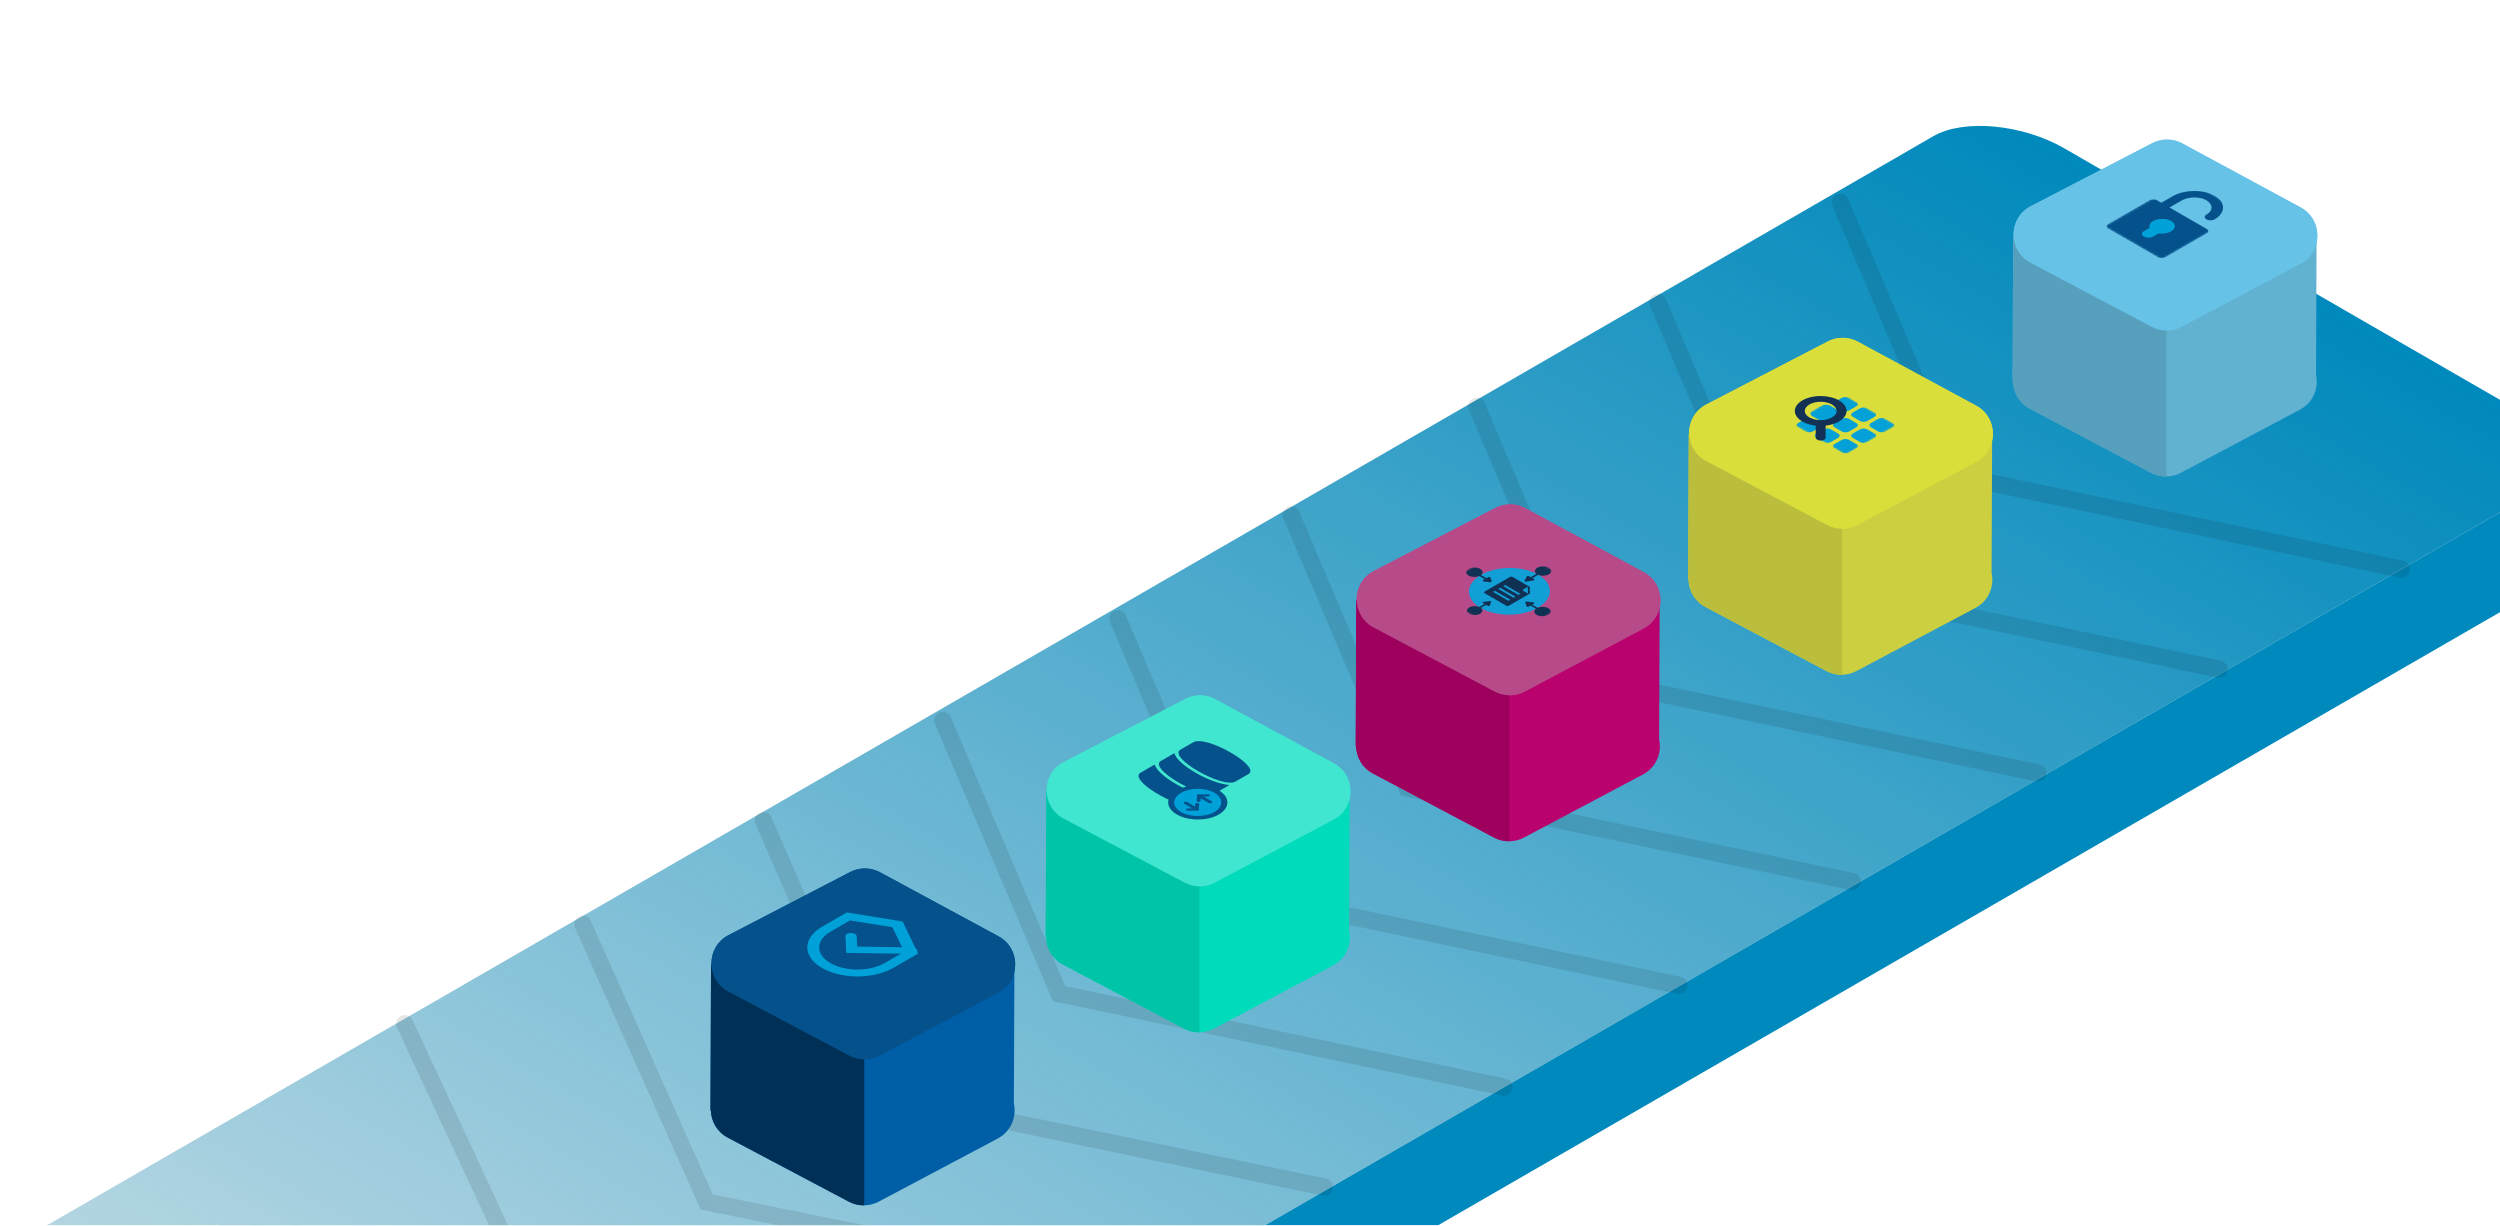 <svg width="1126" height="552" viewBox="0 0 1126 552" fill="none" xmlns="http://www.w3.org/2000/svg">
<mask id="mask0_1167_7744" style="mask-type:alpha" maskUnits="userSpaceOnUse" x="0" y="0" width="1306" height="552">
<path d="M0 0H1306V552H0V0Z" fill="#D9D9D9"/>
</mask>
<g mask="url(#mask0_1167_7744)">
<g filter="url(#filter0_d_1167_7744)">
<path d="M870.969 101.223C884.623 93.34 911.043 95.812 929.98 106.746L1135.71 225.525C1154.65 236.458 1158.93 251.712 1145.28 259.595L37.033 899.441C23.379 907.324 -3.041 904.851 -21.978 893.918L-227.71 775.139C-246.648 764.205 -250.93 748.951 -237.276 741.068L870.969 101.223Z" fill="#0089BC"/>
</g>
<path d="M1105.46 206.066H1152.97V248.035H1105.46V206.066Z" fill="#0089BC"/>
<path d="M870.29 61.625C883.936 53.747 910.35 56.223 929.287 67.156L1135.02 185.936C1153.96 196.869 1158.25 212.119 1144.6 219.998L37.018 859.46C23.372 867.338 -3.041 864.862 -21.978 853.929L-227.71 735.149C-246.648 724.216 -250.937 708.966 -237.291 701.087L870.29 61.625Z" fill="#EEEEEE"/>
<path d="M870.817 61.321C884.469 53.439 910.888 55.912 929.825 66.846L1135.56 185.625C1154.49 196.559 1158.78 211.811 1145.13 219.694L37.029 859.454C23.377 867.336 -3.042 864.862 -21.979 853.929L-227.711 735.149C-246.648 724.216 -250.932 708.963 -237.28 701.081L870.817 61.321Z" fill="url(#paint0_linear_1167_7744)"/>
<path fill-rule="evenodd" clip-rule="evenodd" d="M180.662 457.595C182.607 456.69 184.916 457.533 185.821 459.477L243.819 584.086L435.731 622.415C437.834 622.835 439.198 624.88 438.778 626.983C438.358 629.086 436.313 630.45 434.21 630.03L238.439 590.931L178.78 462.754C177.876 460.81 178.718 458.5 180.662 457.595Z" fill="black" fill-opacity="0.1"/>
<path fill-rule="evenodd" clip-rule="evenodd" d="M260.942 412.759C262.901 411.885 265.197 412.765 266.07 414.723L321.056 537.971L515.968 577.607C518.069 578.034 519.426 580.084 518.999 582.186C518.572 584.288 516.522 585.645 514.42 585.217L315.592 544.785L258.978 417.887C258.104 415.929 258.984 413.633 260.942 412.759Z" fill="black" fill-opacity="0.1"/>
<path fill-rule="evenodd" clip-rule="evenodd" d="M342.282 365.994C344.248 365.136 346.537 366.034 347.395 368L400.682 490.067L597.294 530.858C599.394 531.294 600.743 533.349 600.308 535.449C599.872 537.549 597.816 538.898 595.717 538.462L395.171 496.855L340.277 371.107C339.419 369.141 340.317 366.852 342.282 365.994Z" fill="black" fill-opacity="0.1"/>
<path fill-rule="evenodd" clip-rule="evenodd" d="M423.161 320.936C425.135 320.097 427.415 321.017 428.254 322.991L479.766 444.141L678.149 485.817C680.247 486.258 681.591 488.316 681.151 490.415C680.71 492.514 678.651 493.858 676.552 493.417L474.205 450.908L421.107 326.029C420.268 324.056 421.188 321.776 423.161 320.936Z" fill="black" fill-opacity="0.1"/>
<path fill-rule="evenodd" clip-rule="evenodd" d="M501.987 275.117C503.961 274.277 506.241 275.197 507.08 277.171L558.592 398.321L756.975 439.997C759.073 440.438 760.417 442.497 759.977 444.595C759.536 446.694 757.477 448.038 755.378 447.597L553.031 405.089L499.933 280.209C499.094 278.236 500.014 275.956 501.987 275.117Z" fill="black" fill-opacity="0.1"/>
<path fill-rule="evenodd" clip-rule="evenodd" d="M580.036 228.365C582.01 227.526 584.29 228.445 585.129 230.419L636.641 351.569L835.023 393.245C837.122 393.686 838.466 395.745 838.025 397.844C837.584 399.942 835.525 401.286 833.427 400.845L631.079 358.337L577.982 233.458C577.143 231.484 578.062 229.204 580.036 228.365Z" fill="black" fill-opacity="0.1"/>
<path fill-rule="evenodd" clip-rule="evenodd" d="M663.599 179.438C665.573 178.599 667.853 179.519 668.692 181.492L720.204 302.643L918.587 344.319C920.685 344.76 922.029 346.818 921.588 348.917C921.147 351.016 919.089 352.36 916.99 351.919L714.642 309.41L661.545 184.531C660.706 182.558 661.626 180.278 663.599 179.438Z" fill="black" fill-opacity="0.1"/>
<path fill-rule="evenodd" clip-rule="evenodd" d="M745.221 132.687C747.195 131.847 749.475 132.767 750.314 134.741L801.826 255.891L1000.21 297.567C1002.31 298.008 1003.65 300.067 1003.21 302.165C1002.77 304.264 1000.71 305.608 998.612 305.167L796.264 262.658L743.167 137.779C742.328 135.806 743.247 133.526 745.221 132.687Z" fill="black" fill-opacity="0.1"/>
<path fill-rule="evenodd" clip-rule="evenodd" d="M827.386 87.643C829.359 86.804 831.639 87.724 832.479 89.697L883.991 210.848L1082.37 252.524C1084.47 252.965 1085.82 255.023 1085.37 257.122C1084.93 259.221 1082.88 260.565 1080.78 260.124L878.429 217.615L825.332 92.736C824.493 90.763 825.412 88.482 827.386 87.643Z" fill="black" fill-opacity="0.1"/>
<g filter="url(#filter1_d_1167_7744)">
<path fill-rule="evenodd" clip-rule="evenodd" d="M906.74 102.101L1043.38 102.646L1043.14 164.702C1044.43 170.633 1041.99 177.269 1035.83 180.537L982.268 208.939C978.058 211.172 973.015 211.174 968.803 208.945L914.306 180.113C909.353 177.492 906.806 172.706 906.656 167.855L906.478 167.854L906.74 102.101Z" fill="#61B1D1"/>
<path d="M1036.09 114.783C1046.24 109.402 1046.29 94.884 1036.19 89.422L982.859 60.594C978.667 58.328 973.624 58.285 969.394 60.48L914.669 88.878C904.371 94.222 904.312 108.933 914.568 114.359L969.065 143.192C973.277 145.42 978.32 145.418 982.53 143.185L1036.09 114.783Z" fill="#67C2E8"/>
<path fill-rule="evenodd" clip-rule="evenodd" d="M975.747 102.376L906.741 102.102L906.479 167.855L906.657 167.855C906.807 172.706 909.354 177.492 914.307 180.113L968.804 208.946C970.974 210.094 973.364 210.65 975.747 210.614L975.747 102.376Z" fill="#569FBD"/>
<path d="M1036.09 114.783C1046.24 109.402 1046.3 94.884 1036.19 89.422L982.86 60.594C978.668 58.328 973.625 58.286 969.396 60.481L914.671 88.878C904.372 94.222 904.314 108.933 914.569 114.359L969.066 143.192C973.278 145.421 978.321 145.418 982.531 143.186L1036.09 114.783Z" fill="#67C2E8"/>
</g>
<mask id="mask1_1167_7744" style="mask-type:luminance" maskUnits="userSpaceOnUse" x="947" y="80" width="64" height="37">
<path fill-rule="evenodd" clip-rule="evenodd" d="M984.509 80.676L1010.39 95.616L973.591 116.86L947.714 101.919L984.509 80.676Z" fill="white"/>
</mask>
<g mask="url(#mask1_1167_7744)">
<path fill-rule="evenodd" clip-rule="evenodd" d="M972.244 104.837L969.855 106.216C968.754 106.851 967.278 106.85 966.169 106.209C965.058 105.568 965.058 104.717 966.158 104.081L968.547 102.702C968.171 101.637 968.536 100.574 969.822 99.832C972.211 98.453 976.083 98.778 977.936 100.483C978.859 101.442 978.867 102.72 977.953 103.675C976.665 104.843 974.271 105.158 972.244 104.837ZM993.793 103.063L977.157 93.458L982.485 90.382C985.242 88.79 989.479 88.478 992.616 89.653C996.681 91.364 997.251 94.663 993.76 96.679C992.657 97.315 992.846 98.273 993.771 98.807C994.695 99.34 996.354 99.45 997.457 98.813C1002.79 95.737 1002.57 90.522 996.477 87.639C991.118 85.182 983.382 85.595 978.605 88.353L973.46 91.324L971.611 90.256C970.687 89.723 969.028 89.614 967.926 90.25L949.551 100.859C948.632 101.389 948.638 102.453 949.562 102.987L971.743 115.793C972.852 116.433 974.51 116.33 975.429 115.799L993.804 105.191C994.906 104.554 994.902 103.703 993.793 103.063Z" fill="#04518C"/>
</g>
<path fill-rule="evenodd" clip-rule="evenodd" d="M977.845 104.197C975.591 105.498 971.963 105.514 969.744 104.233C967.523 102.95 967.551 100.857 969.805 99.555C972.057 98.255 975.683 98.239 977.904 99.521C980.123 100.802 980.097 102.897 977.845 104.197Z" fill="#00A1D9"/>
<path fill-rule="evenodd" clip-rule="evenodd" d="M965.785 106.614L965.495 106.447C964.43 105.832 964.444 104.819 965.521 104.197L969.042 102.164C970.12 101.541 971.873 101.534 972.939 102.149L973.228 102.317C974.292 102.931 974.279 103.943 973.201 104.565L969.68 106.598C968.603 107.22 966.848 107.228 965.785 106.614Z" fill="#00A1D9"/>
<g filter="url(#filter2_d_1167_7744)">
<path fill-rule="evenodd" clip-rule="evenodd" d="M471.247 352.449L607.89 352.993L607.643 415.049C608.938 420.981 606.496 427.617 600.335 430.884L546.775 459.286C542.565 461.519 537.522 461.521 533.31 459.293L478.813 430.46C473.86 427.84 471.313 423.053 471.163 418.203L470.985 418.202L471.247 352.449Z" fill="#00DBBB"/>
<path d="M600.596 365.13C610.744 359.749 610.802 345.231 600.697 339.77L547.366 310.941C543.173 308.675 538.131 308.633 533.901 310.828L479.176 339.225C468.878 344.569 468.819 359.28 479.075 364.706L533.572 393.539C537.784 395.768 542.827 395.765 547.037 393.533L600.596 365.13Z" fill="#40E6CF"/>
<path fill-rule="evenodd" clip-rule="evenodd" d="M540.254 352.724L471.248 352.449L470.986 418.202L471.164 418.203C471.313 423.054 473.861 427.84 478.814 430.46L533.311 459.293C535.48 460.441 537.871 460.997 540.254 460.961V352.724Z" fill="#00C4A7"/>
<path d="M600.598 365.131C610.745 359.75 610.803 345.232 600.699 339.77L547.367 310.942C543.175 308.676 538.132 308.633 533.902 310.828L479.177 339.226C468.879 344.57 468.82 359.281 479.076 364.707L533.573 393.539C537.785 395.768 542.828 395.766 547.038 393.533L600.598 365.131Z" fill="#40E6CF"/>
</g>
<g filter="url(#filter3_d_1167_7744)">
<path fill-rule="evenodd" clip-rule="evenodd" d="M610.876 266.397L747.519 266.942L747.272 328.998C748.566 334.929 746.125 341.565 739.963 344.832L686.404 373.235C682.194 375.467 677.151 375.47 672.939 373.241L618.442 344.408C613.489 341.788 610.941 337.002 610.792 332.151L610.614 332.15L610.876 266.397Z" fill="#BA026E"/>
<path d="M740.225 279.079C750.373 273.698 750.431 259.18 740.326 253.718L686.995 224.89C682.802 222.624 677.76 222.581 673.53 224.776L618.805 253.174C608.507 258.518 608.448 273.229 618.703 278.655L673.2 307.488C677.413 309.716 682.455 309.714 686.666 307.481L740.225 279.079Z" fill="#B74A89"/>
<path fill-rule="evenodd" clip-rule="evenodd" d="M679.885 266.672L610.877 266.398L610.615 332.151L610.793 332.151C610.942 337.002 613.49 341.788 618.443 344.409L672.94 373.242C675.11 374.39 677.501 374.946 679.885 374.91V266.672Z" fill="#9E005D"/>
<path d="M740.227 279.079C750.375 273.698 750.433 259.18 740.328 253.719L686.997 224.89C682.804 222.624 677.762 222.582 673.532 224.777L618.807 253.174C608.509 258.518 608.45 273.229 618.706 278.655L673.203 307.488C677.415 309.717 682.458 309.714 686.668 307.482L740.227 279.079Z" fill="#B74A89"/>
</g>
<path fill-rule="evenodd" clip-rule="evenodd" d="M513.687 348.032L519.473 344.691C519.695 344.563 519.918 344.486 520.141 344.408C520.858 347.392 526.477 351.664 532.718 354.754C533.208 354.574 533.742 354.42 534.321 354.292C526.609 350.559 519.384 344.742 522.856 342.738L528.642 339.397C528.731 339.346 528.82 339.295 528.998 339.243C529.985 344.233 545.099 352.959 553.787 353.555L553.475 353.735L549.247 356.176C554.107 359.188 554.025 363.92 548.906 366.875C543.743 369.856 535.279 369.852 530.062 366.841C526.897 365.013 525.646 362.492 526.311 360.152C518.198 356.444 510.037 350.139 513.687 348.032Z" fill="#04518C"/>
<path fill-rule="evenodd" clip-rule="evenodd" d="M536.296 365.143L532.997 363.238L536.202 361.388L532.992 359.535L536.241 357.659L539.451 359.512L542.656 357.662L545.955 359.567L542.75 361.417L545.916 363.244L542.666 365.12L539.501 363.293L536.296 365.143Z" fill="black"/>
<path fill-rule="evenodd" clip-rule="evenodd" d="M546.939 365.739C542.8 368.129 536.118 368.126 531.971 365.732C527.825 363.338 527.819 359.48 531.959 357.09C536.098 354.7 542.825 354.678 546.971 357.072C551.118 359.466 551.079 363.349 546.939 365.739Z" fill="#00A1D9"/>
<path fill-rule="evenodd" clip-rule="evenodd" d="M556.504 351.986C550.628 355.378 525.795 341.041 531.67 337.649L537.457 334.308C543.332 330.916 568.166 345.253 562.29 348.646L556.504 351.986Z" fill="#04518C"/>
<path fill-rule="evenodd" clip-rule="evenodd" d="M539.417 357.994C539.781 357.784 540.348 357.771 540.683 357.965L545.749 360.889C546.084 361.083 546.062 361.41 545.698 361.62C545.335 361.83 544.768 361.843 544.432 361.649L539.367 358.725C539.031 358.531 539.054 358.204 539.417 357.994Z" fill="#04518C"/>
<path fill-rule="evenodd" clip-rule="evenodd" d="M539.162 357.844L544.102 357.731C544.596 357.719 544.981 357.941 544.961 358.227C544.942 358.512 544.525 358.753 544.031 358.764L540.88 358.837L540.755 360.656C540.735 360.941 540.318 361.181 539.824 361.193C539.33 361.204 538.945 360.982 538.965 360.697L539.162 357.844Z" fill="#04518C"/>
<path fill-rule="evenodd" clip-rule="evenodd" d="M538.417 364.903L533.352 361.978C533.016 361.784 533.039 361.457 533.402 361.247C533.766 361.038 534.333 361.025 534.668 361.218L539.734 364.143C540.069 364.337 540.047 364.664 539.683 364.874C539.32 365.083 538.753 365.096 538.417 364.903Z" fill="#04518C"/>
<path fill-rule="evenodd" clip-rule="evenodd" d="M539.939 365.023L534.999 365.137C534.504 365.148 534.12 364.926 534.139 364.641C534.159 364.355 534.576 364.115 535.07 364.103L538.22 364.031L538.346 362.212C538.366 361.927 538.782 361.686 539.277 361.675C539.771 361.663 540.156 361.885 540.136 362.171L539.939 365.023Z" fill="#04518C"/>
<g filter="url(#filter4_d_1167_7744)">
<path fill-rule="evenodd" clip-rule="evenodd" d="M320.251 430.382L456.894 430.927L456.647 492.983C457.941 498.914 455.5 505.55 449.338 508.818L395.779 537.22C391.568 539.453 386.526 539.455 382.313 537.226L327.816 508.394C322.864 505.773 320.316 500.987 320.166 496.136L319.989 496.135L320.251 430.382Z" fill="#005EA7"/>
<path d="M449.6 443.064C459.748 437.683 459.805 423.165 449.701 417.703L396.37 388.875C392.177 386.609 387.135 386.566 382.905 388.761L328.18 417.159C317.881 422.503 317.823 437.214 328.078 442.64L382.575 471.473C386.788 473.701 391.83 473.699 396.041 471.466L449.6 443.064Z" fill="#04518C"/>
<path fill-rule="evenodd" clip-rule="evenodd" d="M389.259 430.657L320.252 430.382L319.99 496.135L320.168 496.136C320.318 500.987 322.865 505.773 327.818 508.394L382.315 537.226C384.485 538.374 386.876 538.93 389.259 538.894V430.657Z" fill="#003055"/>
<path d="M449.601 443.064C459.749 437.683 459.806 423.165 449.702 417.703L396.37 388.875C392.178 386.609 387.136 386.566 382.906 388.761L328.181 417.159C317.882 422.503 317.824 437.214 328.079 442.64L382.576 471.473C386.789 473.701 391.831 473.699 396.041 471.466L449.601 443.064Z" fill="#04518C"/>
</g>
<path fill-rule="evenodd" clip-rule="evenodd" d="M406.53 415.032L381.42 410.964L370.057 417.524C362.734 421.891 361.717 428.39 366.733 433.341C367.755 434.349 369.026 435.293 370.545 436.142C379.31 441.034 393.255 441.011 402.067 436.09L413.503 429.487L406.53 415.032Z" fill="#00A1D9"/>
<path fill-rule="evenodd" clip-rule="evenodd" d="M401.954 417.626L382.827 414.556L374.128 419.579C367.293 423.525 367.231 429.867 373.991 433.77C380.751 437.673 391.737 437.638 398.572 433.692L407.272 428.669L401.954 417.626Z" fill="#04518C"/>
<path fill-rule="evenodd" clip-rule="evenodd" d="M381.152 429.178L380.829 421.631C380.794 420.828 381.893 420.194 383.283 420.214C384.673 420.233 385.827 420.899 385.861 421.702L386.059 426.345L410.599 426.695C411.988 426.714 413.143 427.381 413.177 428.183C413.211 428.985 412.112 429.62 410.723 429.6L381.152 429.178Z" fill="#00A1D9"/>
<path fill-rule="evenodd" clip-rule="evenodd" d="M692.646 273.724C685.489 277.856 673.955 277.896 666.884 273.814C659.813 269.731 659.883 263.072 667.039 258.94C674.196 254.808 685.73 254.768 692.801 258.85C699.872 262.933 699.803 269.592 692.646 273.724Z" fill="#119FD6"/>
<mask id="mask2_1167_7744" style="mask-type:luminance" maskUnits="userSpaceOnUse" x="644" y="245" width="72" height="42">
<path fill-rule="evenodd" clip-rule="evenodd" d="M680.035 245.556L715.828 266.221L679.924 286.95L644.131 266.285L680.035 245.556Z" fill="white"/>
</mask>
<g mask="url(#mask2_1167_7744)">
<path fill-rule="evenodd" clip-rule="evenodd" d="M661.711 276.435C660.362 275.655 660.375 274.38 661.741 273.591C662.984 272.873 664.923 272.805 666.28 273.385L668.631 272.028L667.828 271.565C667.697 271.489 667.661 271.379 667.704 271.274C667.759 271.138 667.991 271.082 668.09 271.07L671.03 270.711C671.089 270.704 671.348 270.667 671.525 270.769C671.69 270.864 671.638 271.02 671.625 271.055L671.003 272.752C670.964 272.858 670.828 272.943 670.65 272.975C670.471 273.006 670.277 272.979 670.146 272.903L669.344 272.44L666.993 273.797C667.998 274.58 667.88 275.7 666.636 276.417C665.27 277.206 663.061 277.214 661.711 276.435ZM697.306 276.915C695.865 277.747 693.534 277.755 692.11 276.933C690.815 276.185 690.714 275.005 691.791 274.171L689.342 272.756L688.485 273.251C688.345 273.332 688.143 273.355 687.951 273.33C687.704 273.299 687.604 273.158 687.583 273.098L686.965 271.312C686.952 271.276 686.889 271.118 687.077 271.009C687.254 270.908 687.539 270.937 687.601 270.944L690.694 271.302C690.887 271.324 691.041 271.406 691.097 271.514C691.153 271.623 691.099 271.741 690.96 271.822L690.103 272.317L692.553 273.731C693.997 273.109 696.042 273.167 697.337 273.915C698.761 274.737 698.747 276.083 697.306 276.915ZM697.563 258.693C696.252 259.45 694.206 259.523 692.775 258.911L690.195 260.4L691.021 260.877C691.154 260.954 691.206 261.066 691.158 261.172C691.11 261.278 690.969 261.362 690.787 261.393L687.311 261.988C687.23 262.002 686.917 262.064 686.718 261.949C686.52 261.834 686.586 261.677 686.609 261.632L687.681 259.601C687.736 259.496 687.881 259.415 688.065 259.387C688.248 259.359 688.443 259.389 688.576 259.466L689.442 259.966L692.023 258.476C690.962 257.65 691.088 256.469 692.399 255.712C693.84 254.88 696.171 254.872 697.595 255.694C699.018 256.515 699.004 257.861 697.563 258.693ZM668.148 261.877C668.044 261.865 667.799 261.813 667.746 261.664C667.705 261.553 667.743 261.437 667.883 261.357L668.74 260.862L666.265 259.433C664.822 260.055 662.777 259.997 661.481 259.249C660.058 258.427 660.072 257.082 661.513 256.25C662.954 255.418 665.285 255.409 666.708 256.231C668.004 256.979 668.105 258.16 667.027 258.994L669.501 260.422L670.358 259.928C670.498 259.847 670.703 259.816 670.891 259.848C671.079 259.88 671.221 259.97 671.259 260.081L671.877 261.866C671.888 261.895 671.951 262.058 671.783 262.155C671.565 262.28 671.296 262.24 671.241 262.234L668.148 261.877Z" fill="#113154"/>
</g>
<mask id="mask3_1167_7744" style="mask-type:luminance" maskUnits="userSpaceOnUse" x="644" y="245" width="72" height="42">
<path fill-rule="evenodd" clip-rule="evenodd" d="M644.131 266.285L679.925 286.95L715.828 266.221L680.035 245.556L644.131 266.285Z" fill="white"/>
</mask>
<g mask="url(#mask3_1167_7744)">
<path fill-rule="evenodd" clip-rule="evenodd" d="M672.472 266.609L679.364 270.588L680.223 270.092L673.332 266.113L672.472 266.609ZM674.829 265.249L681.721 269.227L682.576 268.733L675.684 264.755L674.829 265.249ZM677.05 263.966L683.941 267.945L684.799 267.45L677.908 263.471L677.05 263.966ZM688.107 264.308L688.202 267.322L686.171 266.149C685.824 265.948 685.814 265.631 686.148 265.438L688.107 264.308ZM681.301 259.883C680.954 259.682 680.405 259.677 680.071 259.87L668.65 266.464C668.316 266.657 668.326 266.974 668.673 267.174L678.384 272.781C678.731 272.981 679.28 272.987 679.614 272.794L689.076 267.331L688.981 264.318L681.301 259.883Z" fill="#113154"/>
</g>
<g filter="url(#filter5_d_1167_7744)">
<path fill-rule="evenodd" clip-rule="evenodd" d="M760.617 191.4L897.26 191.944L897.013 254C898.307 259.932 895.865 266.568 889.704 269.835L836.144 298.237C831.934 300.47 826.891 300.472 822.679 298.244L768.182 269.411C763.229 266.79 760.682 262.004 760.532 257.154L760.355 257.153L760.617 191.4Z" fill="#CBCF40"/>
<path d="M889.966 204.081C900.113 198.7 900.171 184.182 890.067 178.721L836.735 149.893C832.543 147.626 827.5 147.584 823.27 149.779L768.546 178.177C758.247 183.521 758.189 198.232 768.444 203.657L822.941 232.49C827.153 234.719 832.196 234.716 836.406 232.484L889.966 204.081Z" fill="#D9DE3A"/>
<path fill-rule="evenodd" clip-rule="evenodd" d="M829.624 191.675L760.617 191.4L760.355 257.153L760.532 257.154C760.682 262.005 763.229 266.791 768.182 269.411L822.679 298.244C824.85 299.392 827.24 299.948 829.624 299.912V191.675Z" fill="#BABE3C"/>
<path d="M889.967 204.082C900.114 198.701 900.172 184.183 890.068 178.721L836.736 149.893C832.544 147.627 827.501 147.584 823.271 149.779L768.546 178.177C758.248 183.521 758.189 198.232 768.445 203.658L822.942 232.49C827.154 234.719 832.197 234.717 836.407 232.484L889.967 204.082Z" fill="#D9DE3A"/>
</g>
<mask id="mask4_1167_7744" style="mask-type:luminance" maskUnits="userSpaceOnUse" x="806" y="177" width="49" height="28">
<path fill-rule="evenodd" clip-rule="evenodd" d="M829.622 177.348L854.136 191.501L831.18 204.755L806.665 190.602L829.622 177.348Z" fill="white"/>
</mask>
<g mask="url(#mask4_1167_7744)">
<path fill-rule="evenodd" clip-rule="evenodd" d="M836.102 200.024L832.823 198.13C831.921 197.609 830.445 197.609 829.543 198.13L826.264 200.024C825.362 200.544 825.362 201.396 826.264 201.917L829.543 203.811C830.445 204.331 831.921 204.331 832.823 203.811L836.102 201.917C837.004 201.396 837.004 200.544 836.102 200.024ZM827.9 195.288L824.62 193.394C823.718 192.874 822.242 192.874 821.34 193.394L818.061 195.288C817.159 195.809 817.159 196.661 818.061 197.181L821.34 199.075C822.242 199.595 823.718 199.595 824.62 199.075L827.899 197.181C828.801 196.66 828.801 195.809 827.9 195.288ZM819.705 190.556L816.425 188.663C815.523 188.142 814.047 188.142 813.146 188.663L809.866 190.556C808.964 191.077 808.964 191.929 809.866 192.45L813.146 194.343C814.047 194.864 815.523 194.864 816.425 194.343L819.705 192.45C820.606 191.929 820.606 191.077 819.705 190.556ZM844.301 195.29L841.022 193.397C840.12 192.876 838.644 192.876 837.742 193.397L834.463 195.29C833.561 195.811 833.561 196.663 834.463 197.183L837.742 199.077C838.644 199.597 840.12 199.597 841.022 199.077L844.301 197.183C845.203 196.663 845.203 195.811 844.301 195.29ZM836.098 190.554L832.819 188.661C831.917 188.14 830.441 188.14 829.539 188.661L826.26 190.554C825.358 191.075 825.358 191.927 826.26 192.448L829.54 194.341C830.441 194.862 831.917 194.862 832.819 194.341L836.098 192.448C837 191.927 837 191.075 836.098 190.554ZM828.421 185.07L824.363 182.727C823.247 182.083 821.421 182.083 820.305 182.727L816.246 185.07C815.13 185.715 815.13 186.769 816.247 187.413L820.305 189.756C821.421 190.401 823.247 190.401 824.363 189.756L828.421 187.413C829.537 186.769 829.537 185.715 828.421 185.07ZM852.5 190.556L849.221 188.663C848.319 188.142 846.843 188.142 845.941 188.663L842.661 190.556C841.76 191.077 841.76 191.929 842.662 192.45L845.941 194.343C846.843 194.864 848.319 194.864 849.221 194.343L852.5 192.45C853.402 191.929 853.402 191.077 852.5 190.556ZM844.297 185.821L841.018 183.927C840.116 183.406 838.64 183.406 837.738 183.927L834.459 185.821C833.557 186.341 833.557 187.193 834.459 187.714L837.738 189.607C838.64 190.128 840.116 190.128 841.018 189.607L844.297 187.714C845.199 187.193 845.199 186.341 844.297 185.821ZM836.102 181.089L832.823 179.196C831.921 178.675 830.445 178.675 829.544 179.196L826.264 181.089C825.362 181.61 825.362 182.462 826.264 182.983L829.544 184.876C830.445 185.397 831.921 185.397 832.823 184.876L836.102 182.983C837.004 182.462 837.004 181.61 836.102 181.089Z" fill="#04A0D8"/>
</g>
<path fill-rule="evenodd" clip-rule="evenodd" d="M814.966 188.024C812.165 186.407 812.165 183.786 814.966 182.169C817.766 180.552 822.306 180.553 825.106 182.169C827.907 183.786 827.907 186.407 825.107 188.024C822.306 189.641 817.766 189.641 814.966 188.024ZM822.279 191.7C828.595 190.985 832.711 187.45 831.473 183.804C830.235 180.158 824.112 177.781 817.796 178.496C811.481 179.211 807.365 182.746 808.603 186.392C809.514 189.076 813.148 191.174 817.796 191.7L817.798 197.173C817.842 197.887 818.88 198.445 820.117 198.42C821.293 198.396 822.236 197.852 822.277 197.173L822.279 191.7Z" fill="#133055"/>
</g>
<defs>
<filter id="filter0_d_1167_7744" x="-255.263" y="91.612" width="1418.53" height="827.44" filterUnits="userSpaceOnUse" color-interpolation-filters="sRGB">
<feFlood flood-opacity="0" result="BackgroundImageFix"/>
<feColorMatrix in="SourceAlpha" type="matrix" values="0 0 0 0 0 0 0 0 0 0 0 0 0 0 0 0 0 0 127 0" result="hardAlpha"/>
<feOffset dy="5"/>
<feGaussianBlur stdDeviation="5"/>
<feComposite in2="hardAlpha" operator="out"/>
<feColorMatrix type="matrix" values="0 0 0 0 0 0 0 0 0 0 0 0 0 0 0 0 0 0 0.15 0"/>
<feBlend mode="normal" in2="BackgroundImageFix" result="effect1_dropShadow_1167_7744"/>
<feBlend mode="normal" in="SourceGraphic" in2="effect1_dropShadow_1167_7744" result="shape"/>
</filter>
<filter id="filter1_d_1167_7744" x="897.478" y="53.864" width="155.258" height="169.752" filterUnits="userSpaceOnUse" color-interpolation-filters="sRGB">
<feFlood flood-opacity="0" result="BackgroundImageFix"/>
<feColorMatrix in="SourceAlpha" type="matrix" values="0 0 0 0 0 0 0 0 0 0 0 0 0 0 0 0 0 0 127 0" result="hardAlpha"/>
<feOffset dy="4"/>
<feGaussianBlur stdDeviation="4.5"/>
<feComposite in2="hardAlpha" operator="out"/>
<feColorMatrix type="matrix" values="0 0 0 0 0 0 0 0 0 0 0 0 0 0 0 0 0 0 0.1 0"/>
<feBlend mode="normal" in2="BackgroundImageFix" result="effect1_dropShadow_1167_7744"/>
<feBlend mode="normal" in="SourceGraphic" in2="effect1_dropShadow_1167_7744" result="shape"/>
</filter>
<filter id="filter2_d_1167_7744" x="461.985" y="304.211" width="155.257" height="169.752" filterUnits="userSpaceOnUse" color-interpolation-filters="sRGB">
<feFlood flood-opacity="0" result="BackgroundImageFix"/>
<feColorMatrix in="SourceAlpha" type="matrix" values="0 0 0 0 0 0 0 0 0 0 0 0 0 0 0 0 0 0 127 0" result="hardAlpha"/>
<feOffset dy="4"/>
<feGaussianBlur stdDeviation="4.5"/>
<feComposite in2="hardAlpha" operator="out"/>
<feColorMatrix type="matrix" values="0 0 0 0 0 0 0 0 0 0 0 0 0 0 0 0 0 0 0.1 0"/>
<feBlend mode="normal" in2="BackgroundImageFix" result="effect1_dropShadow_1167_7744"/>
<feBlend mode="normal" in="SourceGraphic" in2="effect1_dropShadow_1167_7744" result="shape"/>
</filter>
<filter id="filter3_d_1167_7744" x="601.614" y="218.16" width="155.258" height="169.752" filterUnits="userSpaceOnUse" color-interpolation-filters="sRGB">
<feFlood flood-opacity="0" result="BackgroundImageFix"/>
<feColorMatrix in="SourceAlpha" type="matrix" values="0 0 0 0 0 0 0 0 0 0 0 0 0 0 0 0 0 0 127 0" result="hardAlpha"/>
<feOffset dy="4"/>
<feGaussianBlur stdDeviation="4.5"/>
<feComposite in2="hardAlpha" operator="out"/>
<feColorMatrix type="matrix" values="0 0 0 0 0 0 0 0 0 0 0 0 0 0 0 0 0 0 0.1 0"/>
<feBlend mode="normal" in2="BackgroundImageFix" result="effect1_dropShadow_1167_7744"/>
<feBlend mode="normal" in="SourceGraphic" in2="effect1_dropShadow_1167_7744" result="shape"/>
</filter>
<filter id="filter4_d_1167_7744" x="310.989" y="382.145" width="155.257" height="169.751" filterUnits="userSpaceOnUse" color-interpolation-filters="sRGB">
<feFlood flood-opacity="0" result="BackgroundImageFix"/>
<feColorMatrix in="SourceAlpha" type="matrix" values="0 0 0 0 0 0 0 0 0 0 0 0 0 0 0 0 0 0 127 0" result="hardAlpha"/>
<feOffset dy="4"/>
<feGaussianBlur stdDeviation="4.5"/>
<feComposite in2="hardAlpha" operator="out"/>
<feColorMatrix type="matrix" values="0 0 0 0 0 0 0 0 0 0 0 0 0 0 0 0 0 0 0.1 0"/>
<feBlend mode="normal" in2="BackgroundImageFix" result="effect1_dropShadow_1167_7744"/>
<feBlend mode="normal" in="SourceGraphic" in2="effect1_dropShadow_1167_7744" result="shape"/>
</filter>
<filter id="filter5_d_1167_7744" x="751.355" y="143.162" width="155.257" height="169.751" filterUnits="userSpaceOnUse" color-interpolation-filters="sRGB">
<feFlood flood-opacity="0" result="BackgroundImageFix"/>
<feColorMatrix in="SourceAlpha" type="matrix" values="0 0 0 0 0 0 0 0 0 0 0 0 0 0 0 0 0 0 127 0" result="hardAlpha"/>
<feOffset dy="4"/>
<feGaussianBlur stdDeviation="4.5"/>
<feComposite in2="hardAlpha" operator="out"/>
<feColorMatrix type="matrix" values="0 0 0 0 0 0 0 0 0 0 0 0 0 0 0 0 0 0 0.1 0"/>
<feBlend mode="normal" in2="BackgroundImageFix" result="effect1_dropShadow_1167_7744"/>
<feBlend mode="normal" in="SourceGraphic" in2="effect1_dropShadow_1167_7744" result="shape"/>
</filter>
<linearGradient id="paint0_linear_1167_7744" x1="1032.69" y1="126.235" x2="453.923" y2="1128.69" gradientUnits="userSpaceOnUse">
<stop stop-color="#0089BC"/>
<stop offset="1" stop-color="#018ABD" stop-opacity="0"/>
</linearGradient>
</defs>
</svg>
